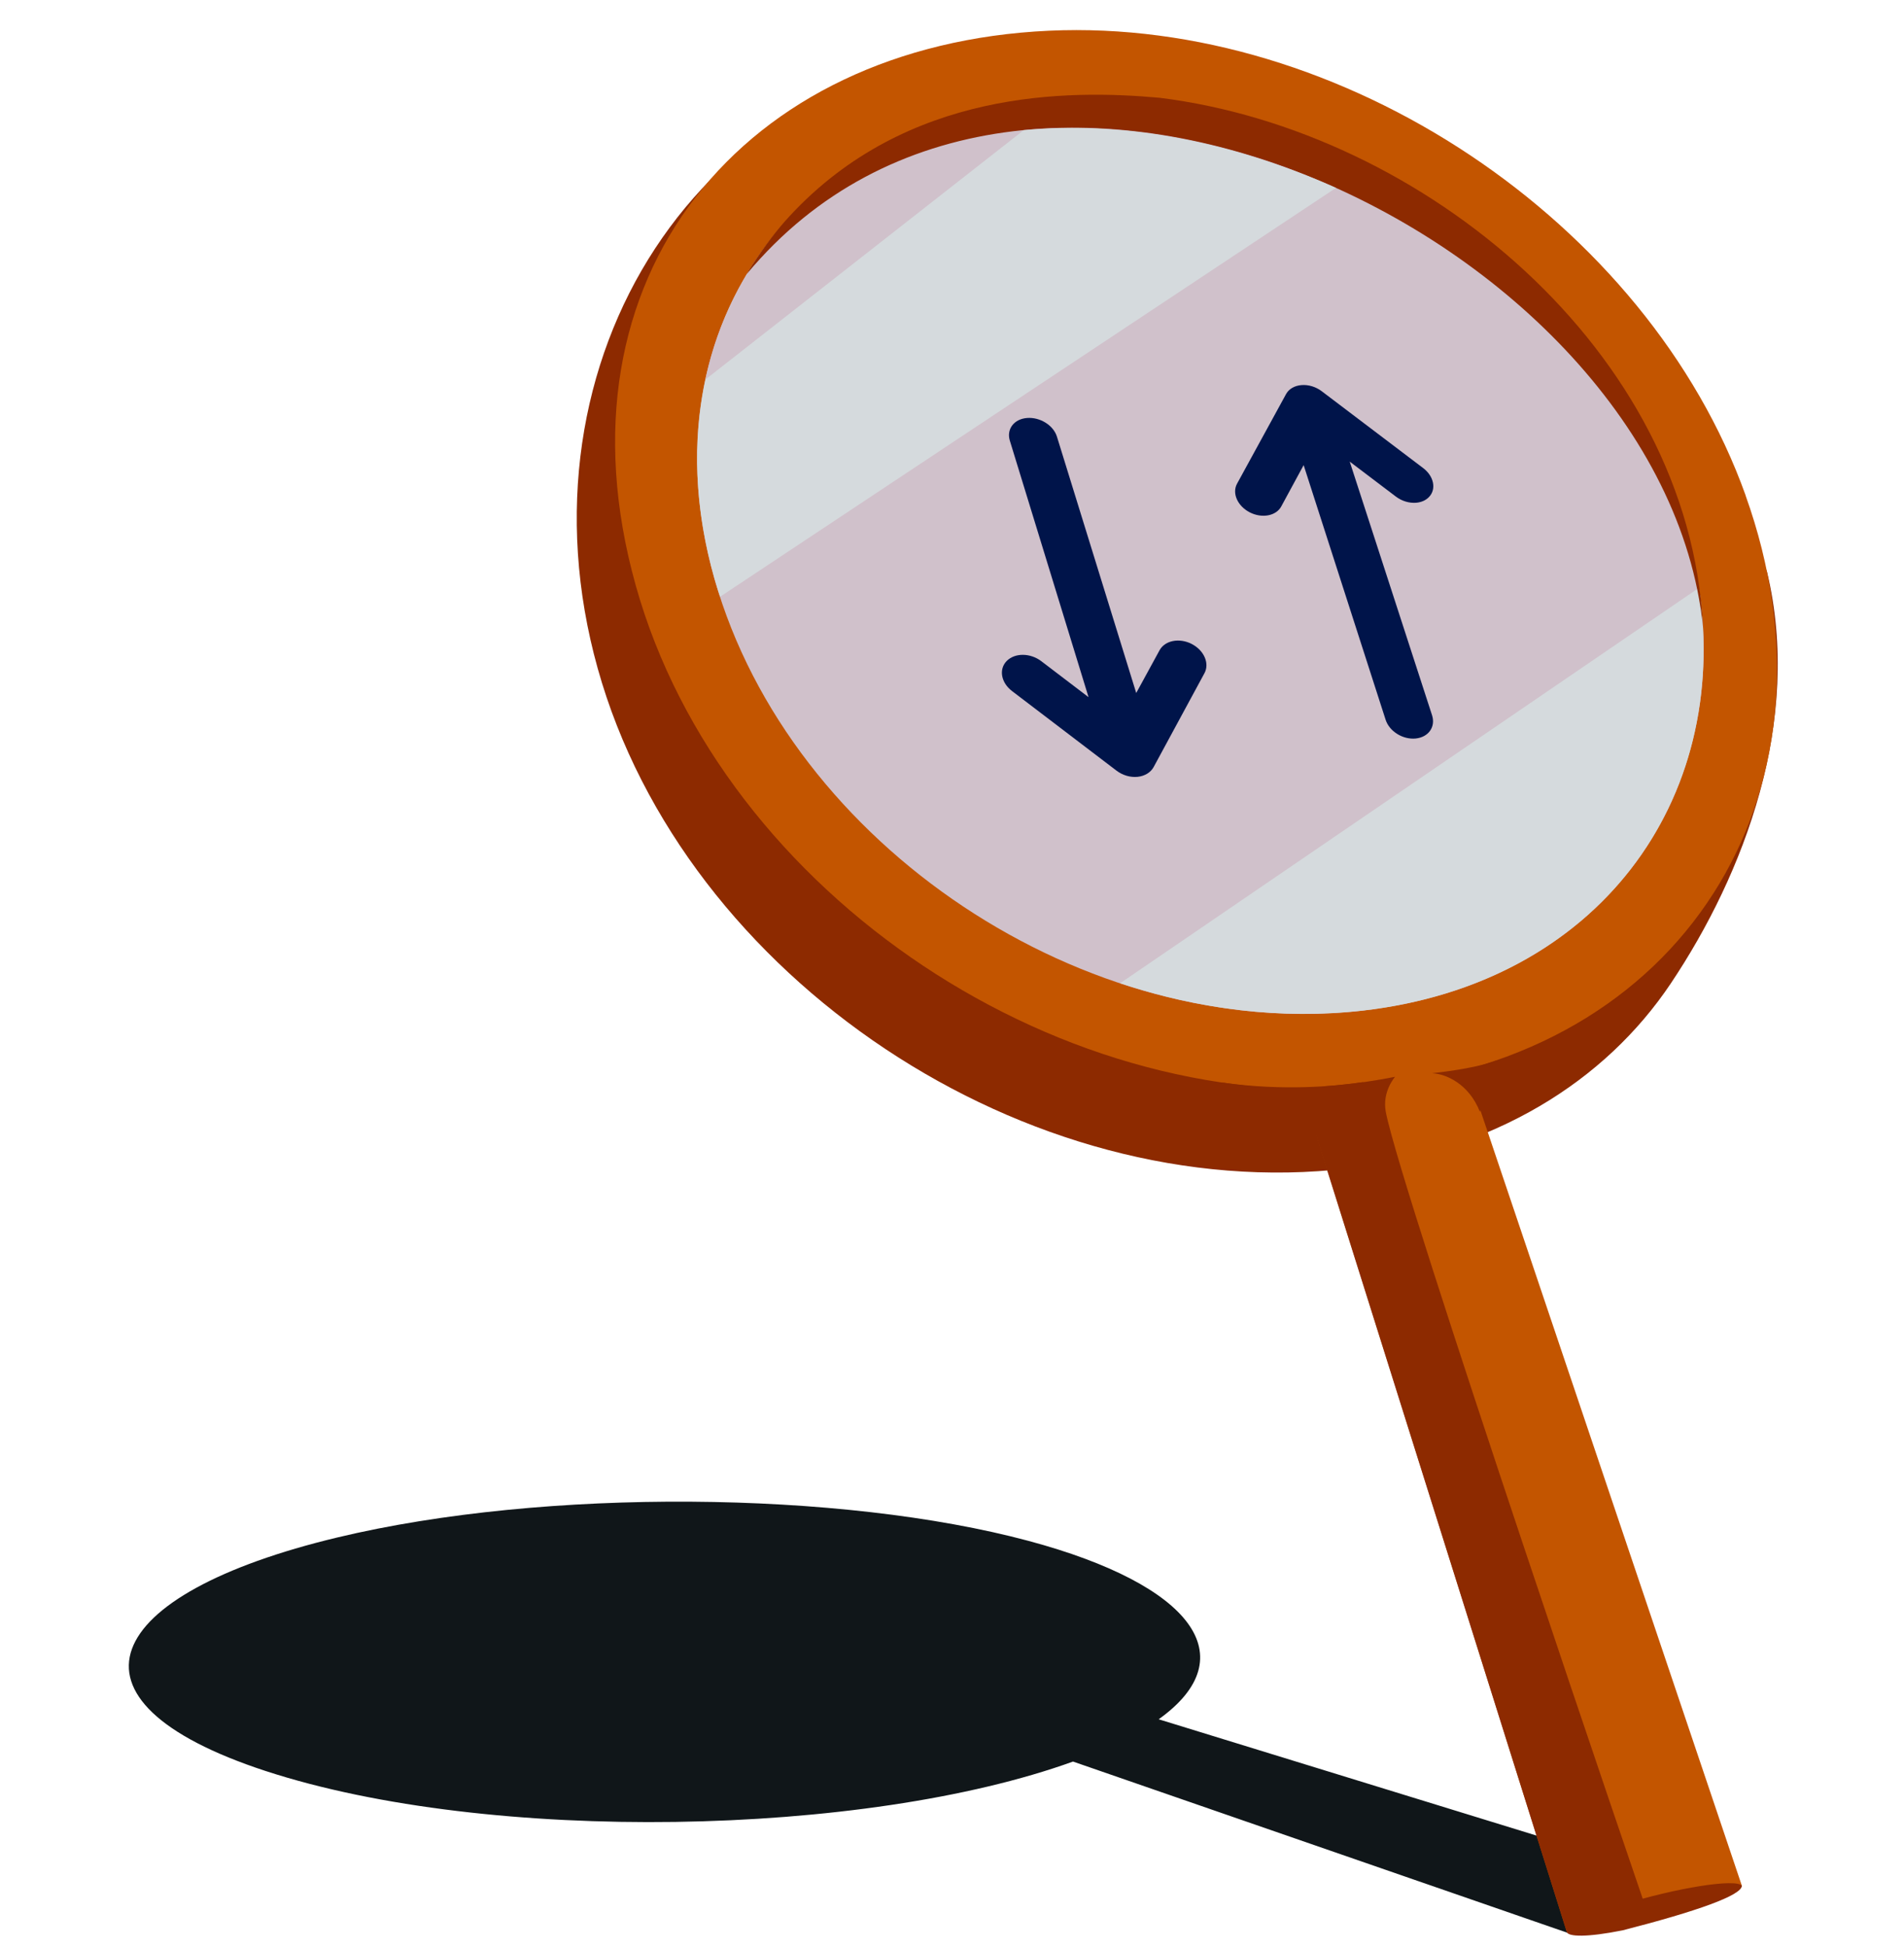 <svg width="45" height="46" viewBox="0 0 45 46" fill="none" xmlns="http://www.w3.org/2000/svg">
<path d="M40.044 44.523L27.385 40.627C29.445 39.153 28.18 37.451 24.314 36.413C19.89 35.225 12.886 35.155 7.976 36.33C2.387 37.668 1.177 40.18 6.278 41.849C11.575 43.581 20.449 43.4 25.36 41.626L37.138 45.704L38.571 45.459C38.835 45.141 38.98 45.487 39.392 45.238C40.157 44.715 40.557 44.372 40.43 44.309H40.044V44.523Z" fill="#101619"/>
<path d="M41.763 13.515C42.604 17.032 41.219 20.653 39.489 23.238C37.933 25.561 35.307 27.198 31.87 27.609C24.288 28.513 16.172 23.113 14.127 15.797C12.081 8.48 16.574 1.516 23.774 1.184C30.691 0.865 39.443 7.036 41.763 13.515Z" fill="#8D2A00"/>
<path d="M41.256 11.709C43.669 18.444 40.029 24.777 32.768 25.645C25.186 26.55 17.07 21.15 15.025 13.833C12.979 6.517 17.588 1.058 24.791 0.726C31.707 0.407 38.938 5.232 41.258 11.709H41.256Z" fill="#C35500"/>
<path d="M39.638 11.839C41.708 17.698 38.499 23.161 32.203 23.88C25.666 24.626 18.681 19.977 16.888 13.684C15.158 7.613 19.032 2.582 25.284 2.265C31.321 1.962 37.638 6.177 39.64 11.839H39.638Z" fill="#D0C1CB"/>
<path d="M41.168 44.56L37.033 45.657L30.463 24.755L34.337 24.305L41.168 44.56Z" fill="#C35500"/>
<path d="M16.672 8.965L25.222 2.27C20.731 2.521 17.48 5.209 16.672 8.965Z" fill="#D0C1CB"/>
<path d="M32.204 23.882C37.758 23.248 40.908 18.923 40.153 13.891L26.473 23.235C28.328 23.851 30.286 24.1 32.204 23.882Z" fill="#D5DADD"/>
<path d="M32.899 4.158L32.895 4.156L32.899 4.158Z" fill="#D0C1CB"/>
<path d="M25.283 2.265C25.461 2.257 25.637 2.252 25.814 2.25C25.637 2.25 25.461 2.257 25.283 2.265Z" fill="#D0C1CB"/>
<path d="M31.027 3.27C31.082 3.291 31.137 3.313 31.19 3.335C31.135 3.313 31.082 3.291 31.027 3.27Z" fill="#D0C1CB"/>
<path d="M31.525 3.477C31.563 3.494 31.6 3.512 31.637 3.527C31.6 3.509 31.563 3.492 31.525 3.477Z" fill="#D0C1CB"/>
<path d="M30.521 3.078C30.583 3.1 30.647 3.122 30.708 3.146C30.647 3.122 30.585 3.1 30.521 3.078Z" fill="#D0C1CB"/>
<path d="M27.107 2.309C27.208 2.317 27.309 2.328 27.413 2.341C27.312 2.33 27.211 2.319 27.107 2.309Z" fill="#D0C1CB"/>
<path d="M26.561 2.27C26.666 2.276 26.773 2.28 26.879 2.289C26.773 2.28 26.666 2.274 26.561 2.27Z" fill="#D0C1CB"/>
<path d="M27.645 2.371C27.743 2.384 27.844 2.399 27.943 2.415C27.844 2.399 27.745 2.384 27.645 2.371Z" fill="#D0C1CB"/>
<path d="M25.992 2.254C26.111 2.254 26.227 2.256 26.346 2.26C26.227 2.256 26.108 2.254 25.992 2.254Z" fill="#D0C1CB"/>
<path d="M40.249 14.8C39.924 8.293 33.644 3.087 27.409 2.311C25.241 2.113 21.428 2.113 18.66 5.109C18.348 5.445 18.056 5.839 17.784 6.254C17.738 6.324 17.711 6.372 17.67 6.439C17.663 6.448 17.661 6.459 17.654 6.47C20.936 2.534 26.182 2.283 30.818 4.119C35.617 6.018 39.761 10.155 40.249 14.805V14.8Z" fill="#8D2A00"/>
<path d="M24.195 3.076L16.672 8.968C16.362 10.41 16.411 12.008 16.889 13.686C16.929 13.826 16.973 13.964 17.019 14.101L31.575 4.44C29.191 3.376 26.609 2.847 24.195 3.076Z" fill="#D5DADD"/>
<path d="M28.887 25.583L31.141 26.914C31.141 26.914 30.671 25.754 32.217 25.594V25.57C31.598 25.664 30.351 25.789 28.887 25.581V25.583Z" fill="#8D2A00"/>
<path d="M33.853 25.362C34.167 25.375 34.716 25.607 34.977 26.273L35.351 25.062C35.351 25.062 35.006 25.229 33.853 25.36V25.362Z" fill="#8D2A00"/>
<path d="M37.032 45.66L30.873 26.086L31.288 25.67C31.288 25.67 32.076 25.625 32.972 25.445C32.972 25.445 32.662 25.793 32.752 26.273C33.112 28.162 38.969 45.292 38.969 45.292L37.03 45.66H37.032Z" fill="#8D2A00"/>
<path d="M41.168 44.56C41.168 44.787 40.101 45.165 38.356 45.613C37.493 45.786 37.07 45.764 37.032 45.657C37.006 45.581 37.478 45.285 38.334 45.01C39.616 44.61 41.023 44.385 41.168 44.56Z" fill="#8D2A00"/>
<path d="M33.636 11.061L31.24 9.246C31.102 9.141 30.925 9.086 30.76 9.1C30.596 9.113 30.462 9.191 30.396 9.311L29.237 11.43C29.114 11.655 29.248 11.958 29.537 12.107C29.827 12.255 30.16 12.192 30.282 11.967L30.811 10.991L32.748 17.007C32.836 17.282 33.154 17.481 33.459 17.451C33.763 17.42 33.934 17.175 33.846 16.902L31.9 10.908L32.989 11.733C33.136 11.845 33.314 11.893 33.472 11.88C33.59 11.869 33.697 11.825 33.774 11.744C33.952 11.559 33.89 11.253 33.636 11.061Z" fill="#00144A"/>
<path d="M28.165 15.216C27.871 15.068 27.534 15.133 27.406 15.365L26.854 16.376L24.98 10.318C24.897 10.05 24.581 9.853 24.274 9.877C23.967 9.901 23.785 10.139 23.866 10.41L25.727 16.474L24.612 15.625C24.351 15.426 23.987 15.424 23.794 15.618C23.601 15.813 23.658 16.131 23.919 16.33L26.387 18.21C26.532 18.32 26.714 18.374 26.885 18.357C27.056 18.339 27.196 18.254 27.266 18.125L28.467 15.907C28.592 15.675 28.456 15.365 28.163 15.216H28.165Z" fill="#00144A"/>
</svg>
